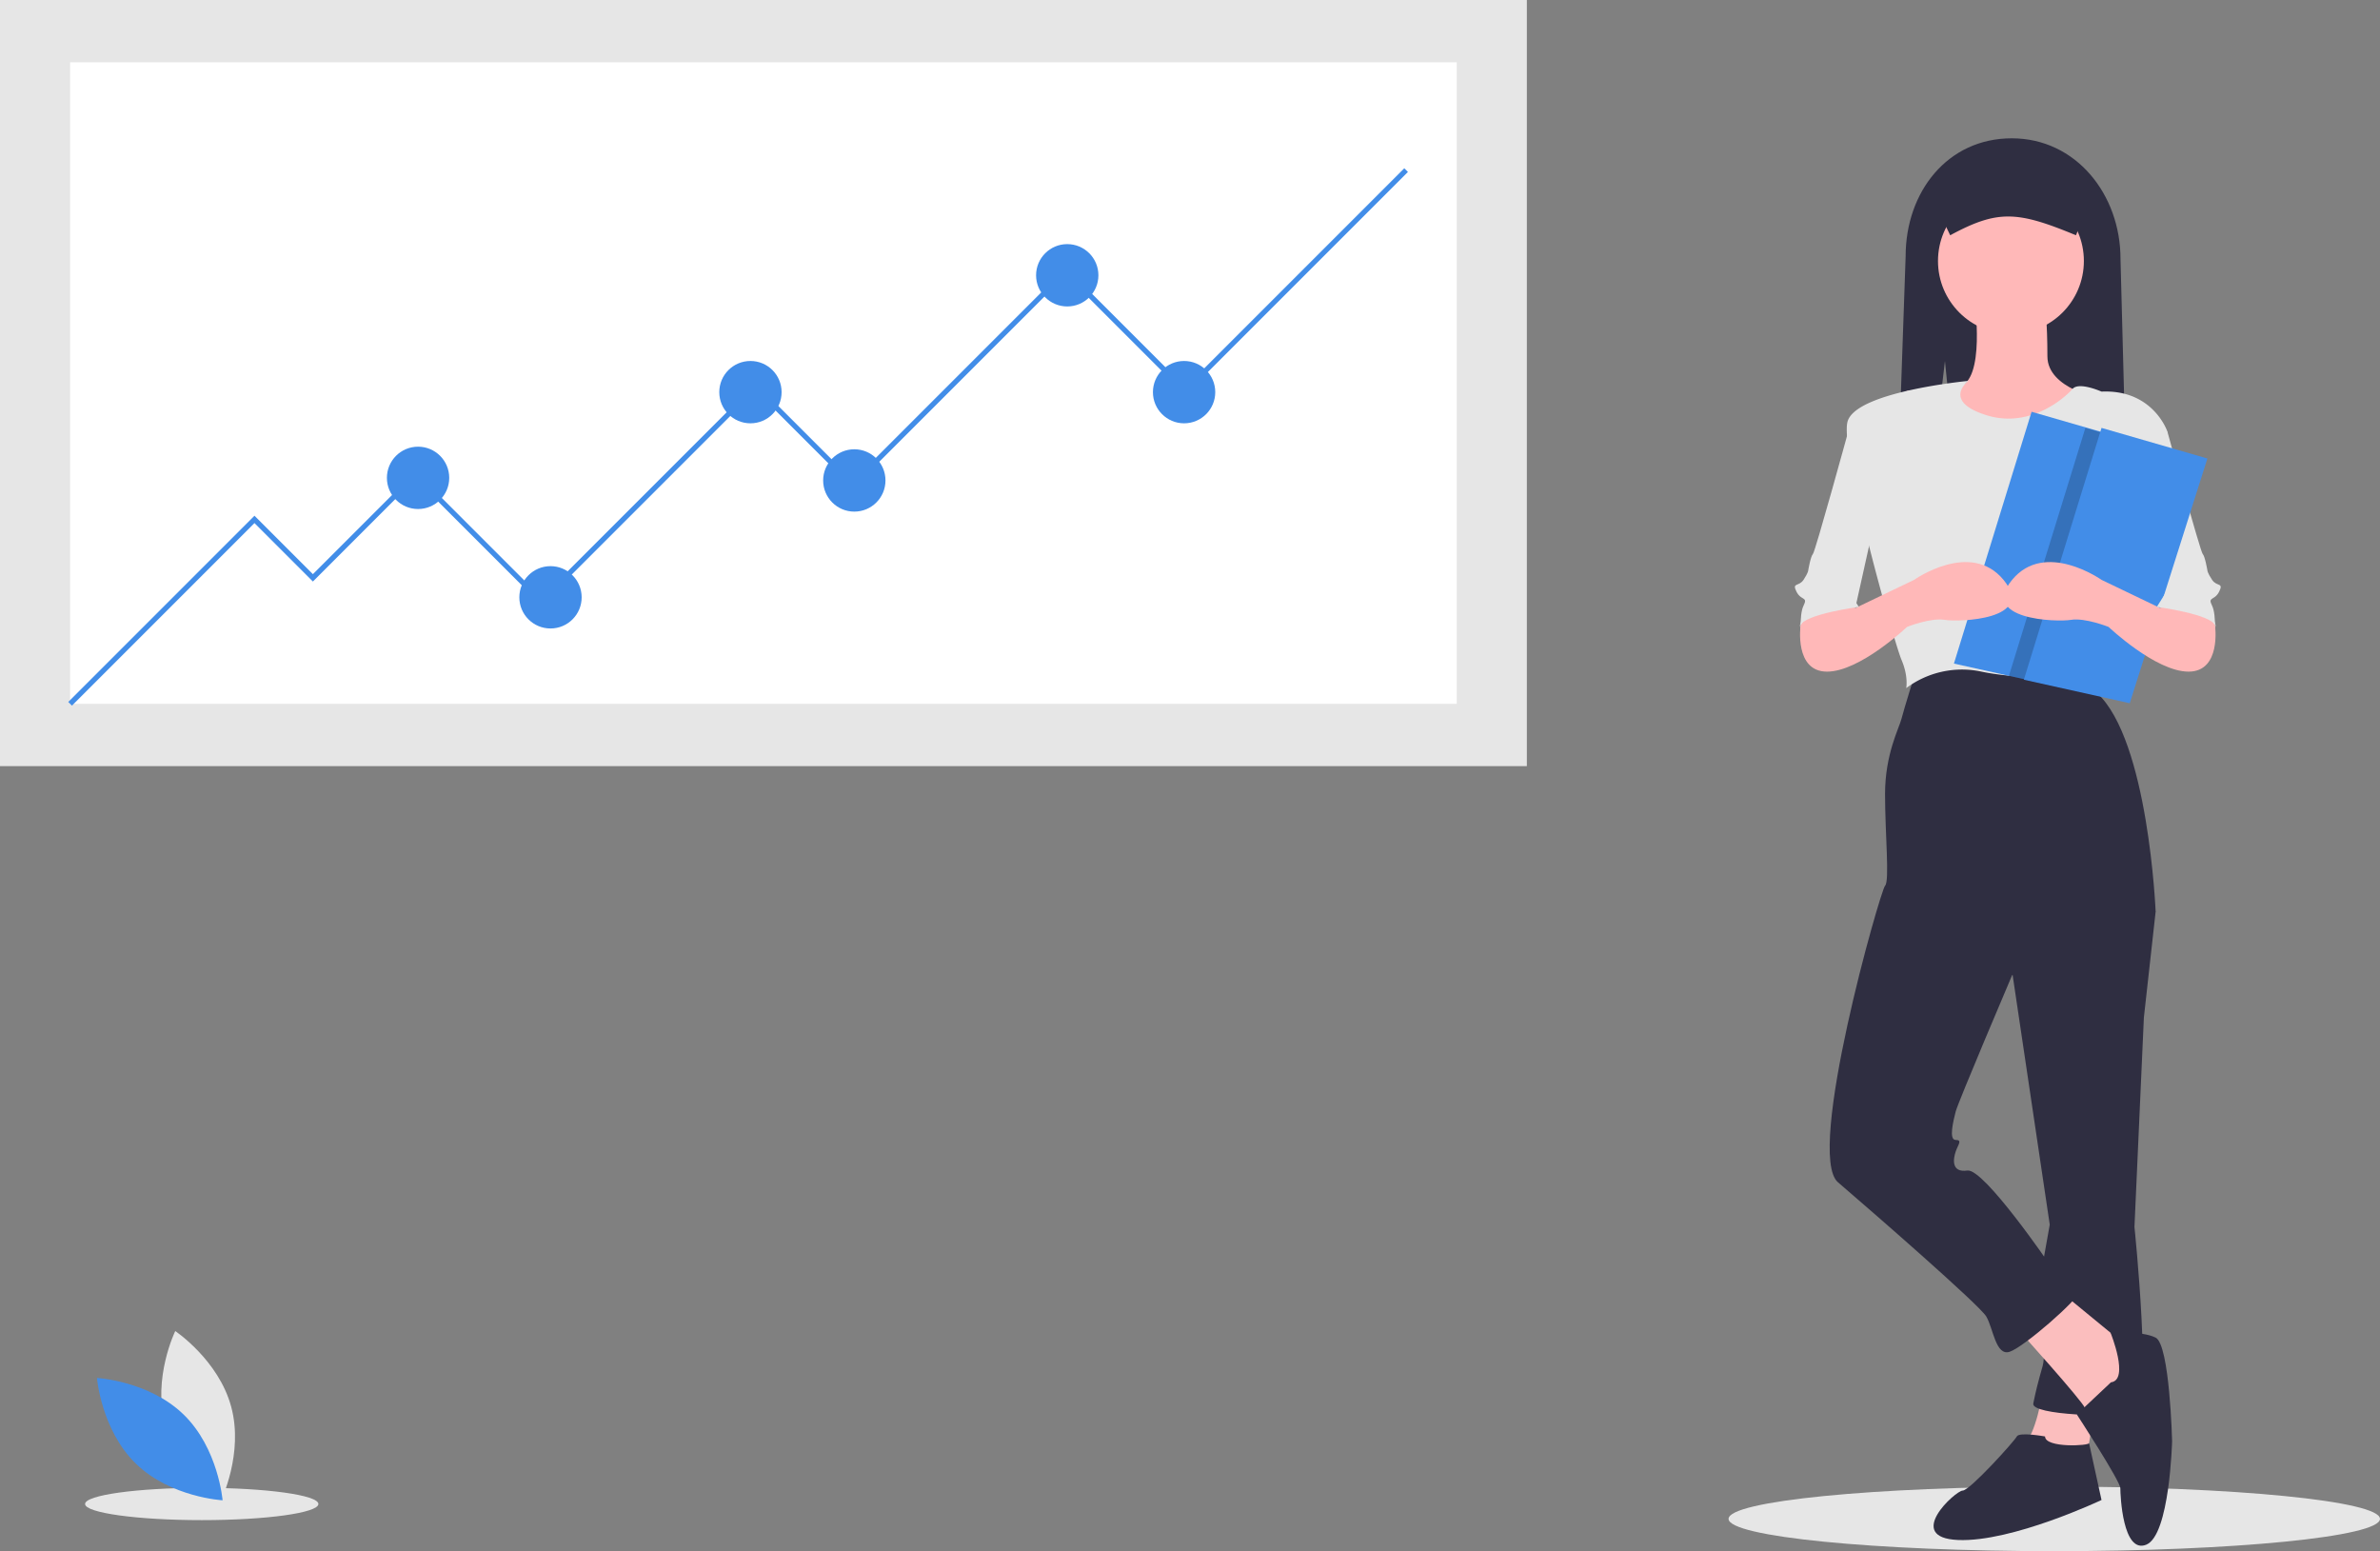 <svg id="ad1dbded-e6d6-4106-9f5c-9042f8f56d9b" data-name="Layer 1" xmlns="http://www.w3.org/2000/svg" width="884.706" height="576.533" viewBox="0 0 884.706 576.533"><rect x="0" y="0" width="884.706" height="576.533" fill="#808080" stroke="none"/><title>progress_data</title><ellipse cx="763.628" cy="564.533" rx="121.077" ry="12" fill="#e6e6e6"/><ellipse cx="74.99" cy="559" rx="43.363" ry="6" fill="#e6e6e6"/><rect width="567.571" height="284.751" fill="#e6e6e6"/><rect x="26.062" y="23.166" width="515.448" height="238.419" fill="#fff"/><polygon points="26.744 262.267 25.379 260.902 94.595 191.687 116.314 213.405 154.441 175.277 201.256 222.092 280.89 142.458 317.087 178.656 396.238 99.504 440.64 143.906 522.004 62.542 523.369 63.907 440.64 146.636 396.238 102.234 317.087 181.385 280.89 145.188 201.256 224.822 154.441 178.007 116.314 216.135 94.595 194.416 26.744 262.267" fill="#428de8"/><circle cx="396.721" cy="102.317" r="11.583" fill="#428de8"/><circle cx="155.406" cy="177.607" r="11.583" fill="#428de8"/><circle cx="317.57" cy="178.573" r="11.583" fill="#428de8"/><circle cx="204.635" cy="222.009" r="11.583" fill="#428de8"/><circle cx="278.959" cy="145.754" r="11.583" fill="#428de8"/><circle cx="440.157" cy="145.754" r="11.583" fill="#428de8"/><path d="M219.014,691.241c4.7,17.374,20.798,28.134,20.798,28.134s8.478-17.409,3.778-34.782-20.798-28.134-20.798-28.134S214.314,673.867,219.014,691.241Z" transform="translate(-157.647 -161.733)" fill="#e6e6e6"/><path d="M225.92,687.507c12.897,12.554,14.472,31.854,14.472,31.854s-19.335-1.056-32.231-13.61-14.472-31.854-14.472-31.854S213.023,674.952,225.92,687.507Z" transform="translate(-157.647 -161.733)" fill="#428de8"/><path d="M880.632,295.93l7.387,73.052h60.794l-2.922-111.039c0-23.9-16.522-44.805-40.422-44.805s-39.448,19.931-39.448,43.831l-3.896,112.013h9.912Z" transform="translate(-157.647 -161.733)" fill="#2f2e41"/><path d="M916.969,679.013s-2.624,16.619-6.997,19.243,22.741,8.747,22.741,8.747l4.373-26.24Z" transform="translate(-157.647 -161.733)" fill="#fbbebe"/><path d="M949.331,489.211l9.621,11.371-4.373,39.36-3.499,77.845s6.997,67.349,0,69.098-38.485.875-37.611-3.499,1.749-7.872,3.499-13.995-1.749-27.989-1.749-27.989l4.373-24.491-15.744-105.834Z" transform="translate(-157.647 -161.733)" fill="#2f2e41"/><path d="M917.843,695.632s-9.621-1.749-10.496,0S889.854,715.749,887.23,715.749s-21.867,17.493-1.749,18.368,53.355-14.869,53.355-14.869-4.891-22.257-4.632-21.187S917.843,700.005,917.843,695.632Z" transform="translate(-157.647 -161.733)" fill="#2f2e41"/><path d="M907.347,655.397s24.491,27.115,25.365,29.739,13.995,0,13.995,0l5.248-17.493-4.373-6.123-24.491-20.117Z" transform="translate(-157.647 -161.733)" fill="#fbbebe"/><path d="M942.334,675.515,929.651,687.452s16.181,24.798,16.181,27.422.875,24.491,9.621,20.992,9.621-38.485,9.621-38.485-.875-35.861-6.123-38.485-16.75-1.795-16.75-1.795S949.331,674.64,942.334,675.515Z" transform="translate(-157.647 -161.733)" fill="#2f2e41"/><path d="M869.737,411.366s-4.373,13.995-5.248,17.493-6.123,13.12-6.123,27.989,1.749,32.363,0,34.112-29.739,99.712-17.493,110.208,52.48,45.483,55.104,49.856,3.499,14.869,8.747,13.12,25.365-19.243,26.24-22.741-11.371-9.621-11.371-9.621-24.491-35.861-30.613-34.987-5.248-4.373-4.373-6.997,2.624-4.373,0-4.373-.875-6.997,0-10.496S905.598,524.198,905.598,524.198l53.355-23.616s-2.624-63.85-21.867-81.344l-4.373-10.496S883.731,405.243,869.737,411.366Z" transform="translate(-157.647 -161.733)" fill="#2f2e41"/><path d="M891.603,273.169s4.373,30.613-6.123,32.363-19.243.875-19.243,1.749S892.478,335.27,892.478,335.27l24.491-1.749L938.835,309.905s-20.117-3.499-20.117-15.744-.875-20.992-.875-20.992Z" transform="translate(-157.647 -161.733)" fill="#ffb8b8"/><circle cx="747.514" cy="97.004" r="27.115" fill="#ffb8b8"/><path d="M889.336,303.305s-42.341,3.976-44.965,15.347,17.493,82.218,20.117,88.341,1.749,10.496,1.749,10.496a34.607,34.607,0,0,1,27.989-6.123c16.619,3.499,40.235,1.749,40.235,1.749s7.872-32.363,9.621-35.861,8.747-22.741,8.747-27.989,10.496-27.115,10.496-27.115-5.248-15.744-24.491-14.869c0,0-8.393-3.757-10.757-1.004s-15.483,14.998-32.102,9.75S889.336,303.305,889.336,303.305Z" transform="translate(-157.647 -161.733)" fill="#e6e6e6"/><path d="M946.707,317.777l16.619,4.373s12.245,44.608,13.12,45.483,1.749,6.123,1.749,6.123,0,.875,1.749,3.499,4.373.875,2.624,4.373-4.373,1.749-2.624,5.248.875,13.12.875,13.12-4.373-16.619-20.117-12.245l-10.496-47.232Z" transform="translate(-157.647 -161.733)" fill="#e6e6e6"/><polygon points="794.553 164.416 794.493 164.616 765.683 255.376 746.773 251.176 726.323 246.637 755.193 153.046 794.553 164.416" fill="#428de8"/><path d="M861.293,317.777l-16.619,4.373s-12.245,44.608-13.12,45.483-1.749,6.123-1.749,6.123,0,.875-1.749,3.499-4.373.875-2.624,4.373,4.373,1.749,2.624,5.248-.875,13.12-.875,13.12,4.373-16.619,20.117-12.245l10.496-47.232Z" transform="translate(-157.647 -161.733)" fill="#e6e6e6"/><path d="M832.429,385.126l-5.464,9.132s-2.408,17.108,9.838,17.108,29.739-16.619,29.739-16.619,8.747-3.499,13.995-2.624,34.112,0,21.867-14.869-33.237,0-33.237,0l-21.867,10.496-11.371-6.123Z" transform="translate(-157.647 -161.733)" fill="#ffb8b8"/><path d="M839.864,373.318l8.747,13.995s-20.117,2.624-21.867,6.997,7.872-22.741,7.872-22.741Z" transform="translate(-157.647 -161.733)" fill="#e6e6e6"/><path d="M882.58,249.177c17.614-9.496,24.85-9.094,46.753,0l5.844-14.238a10.124,10.124,0,0,0-10.112-10.112H885.874A10.124,10.124,0,0,0,875.762,234.938Z" transform="translate(-157.647 -161.733)" fill="#2f2e41"/><polygon points="794.493 164.616 765.683 255.376 746.773 251.176 775.193 159.046 794.493 164.616" opacity="0.2"/><polygon points="781.188 159.044 752.324 252.633 791.684 261.379 820.548 170.414 781.188 159.044" fill="#428de8"/><path d="M975.571,385.126l5.464,9.132s2.408,17.108-9.838,17.108-29.739-16.619-29.739-16.619-8.747-3.499-13.995-2.624-34.112,0-21.867-14.869,33.237,0,33.237,0l21.867,10.496,11.371-6.123Z" transform="translate(-157.647 -161.733)" fill="#ffb8b8"/><path d="M968.136,373.318l-8.747,13.995s20.117,2.624,21.867,6.997-7.872-22.741-7.872-22.741Z" transform="translate(-157.647 -161.733)" fill="#e6e6e6"/></svg>